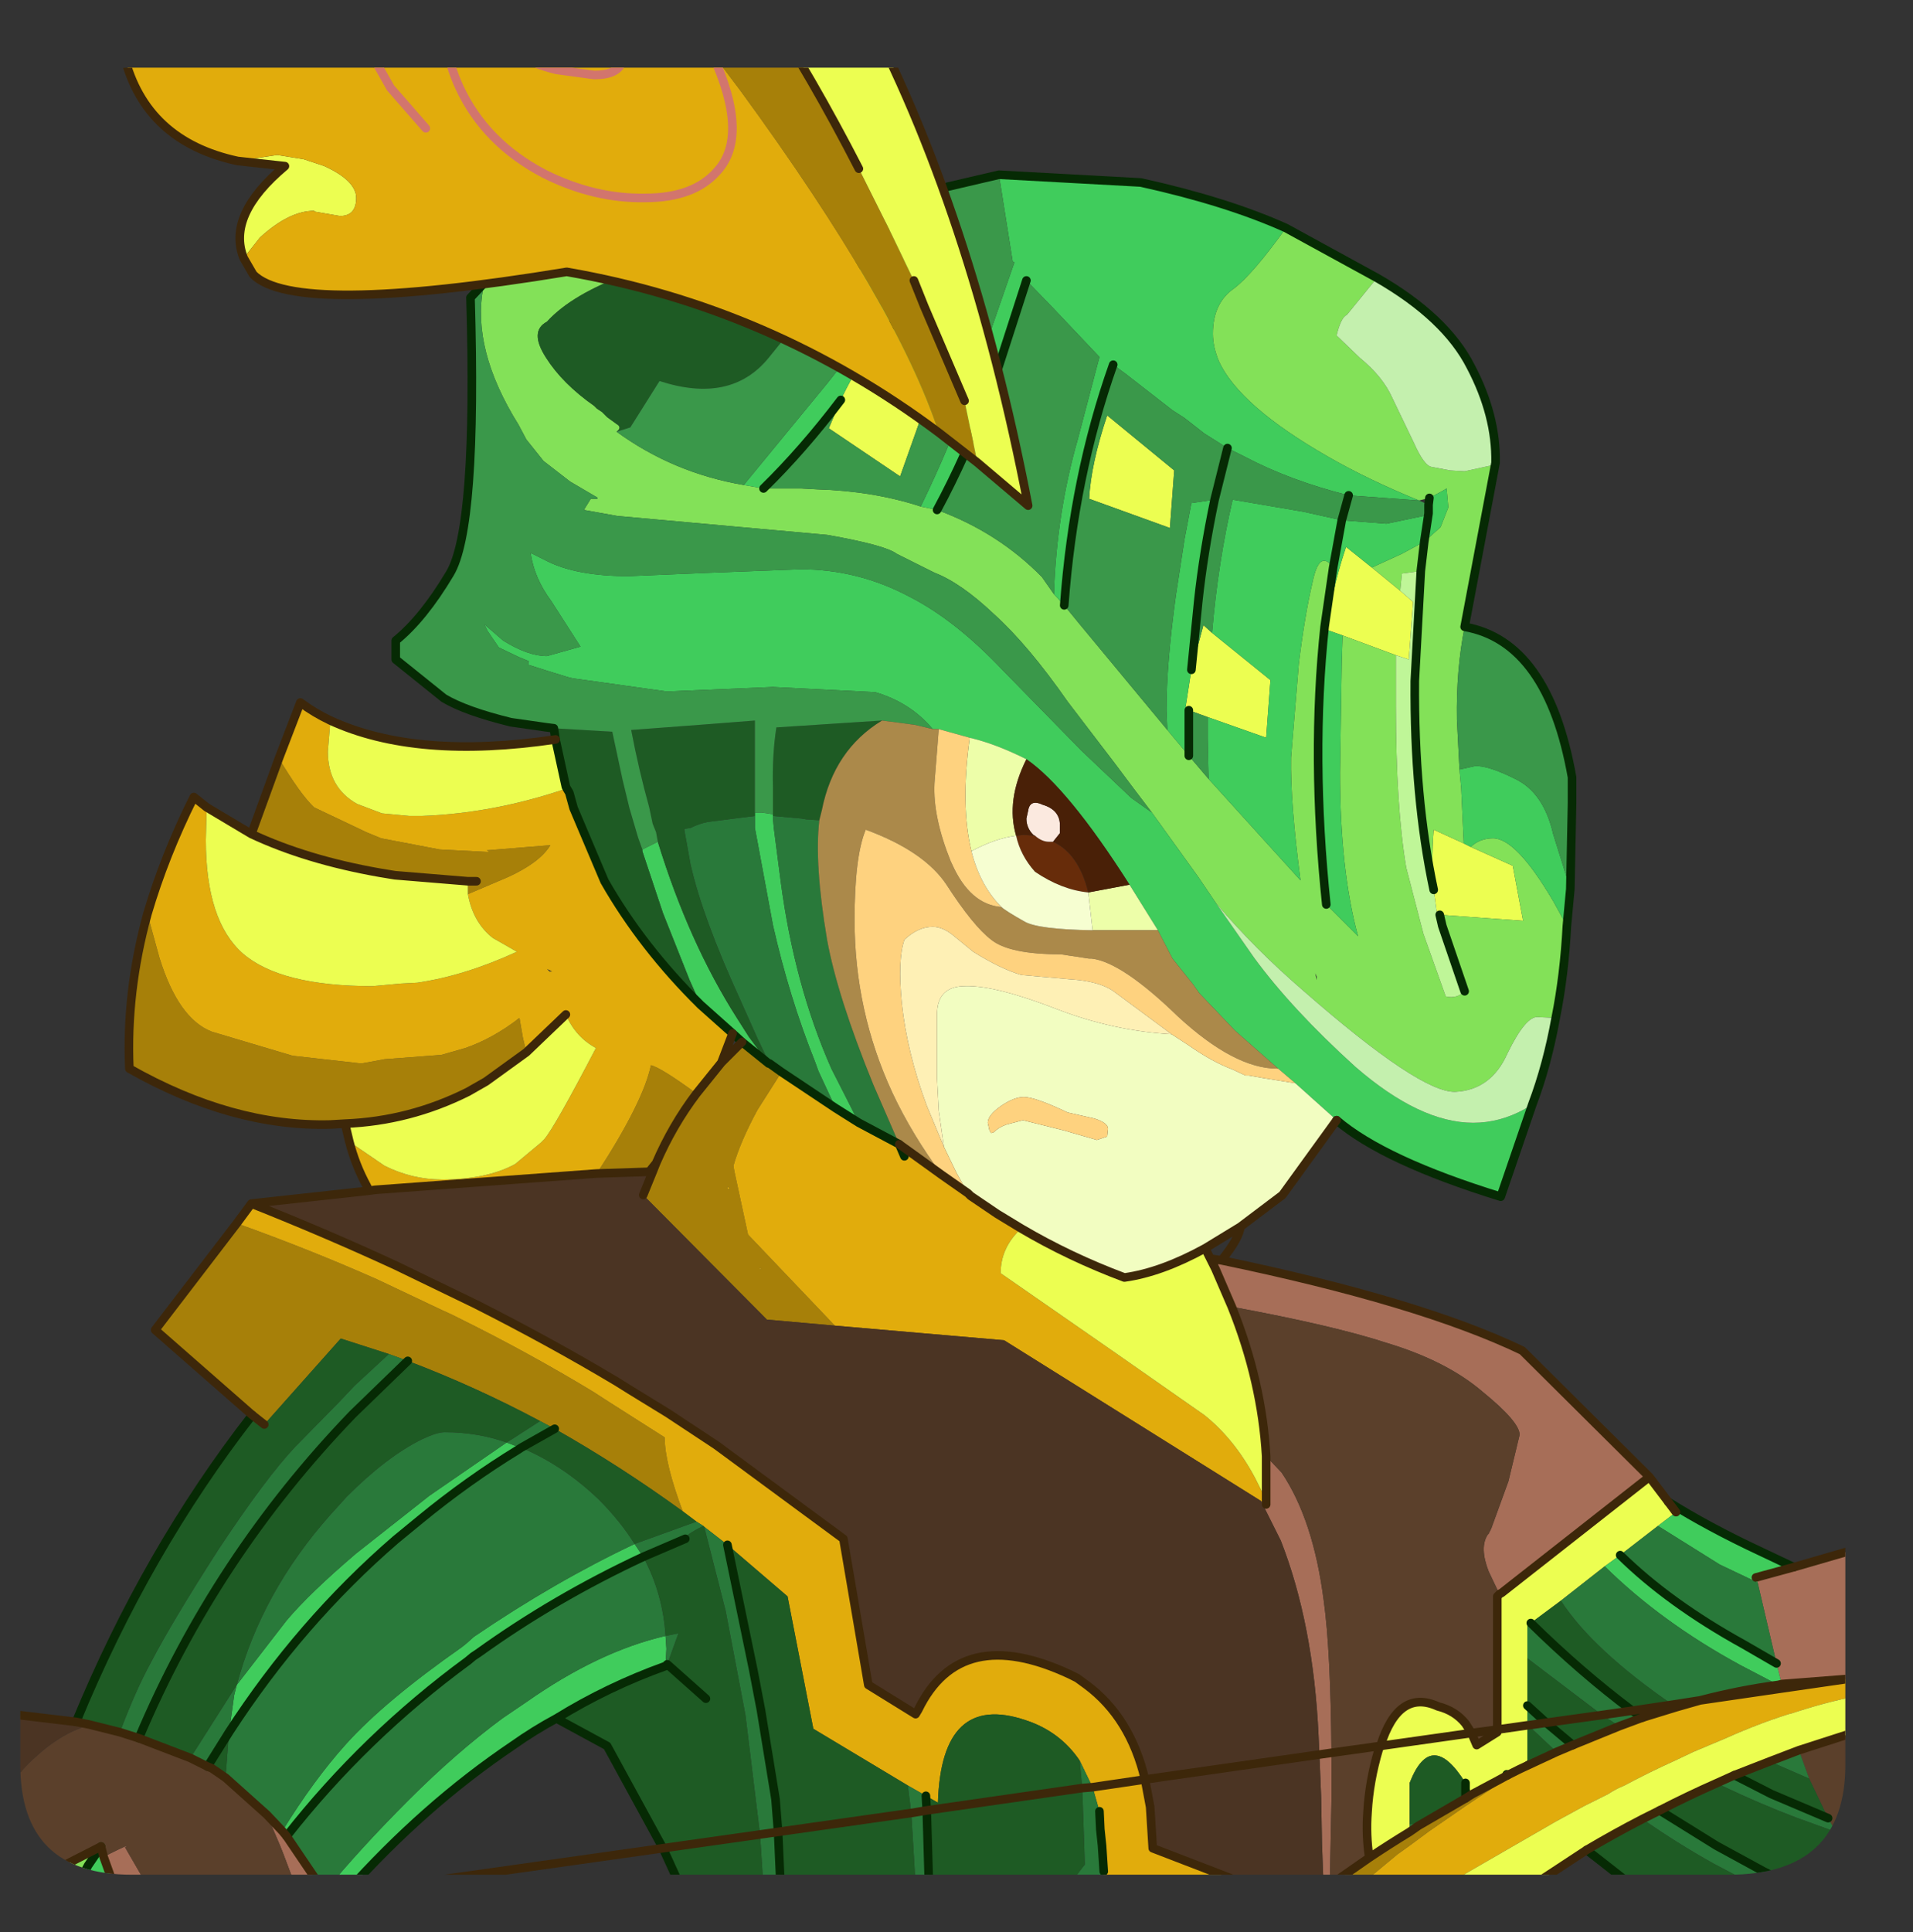 <?xml version="1.0" encoding="UTF-8" standalone="no"?>
<svg xmlns:ffdec="https://www.free-decompiler.com/flash" xmlns:xlink="http://www.w3.org/1999/xlink" ffdec:objectType="frame" height="57.1px" width="56.55px" xmlns="http://www.w3.org/2000/svg">
  <rect width="100%" height="100%" fill="#333333" stroke="none"/>
  <g transform="matrix(1.0, 0.0, 0.0, 1.0, 0.6, 2.0)">
    <clipPath id="clipPath0" transform="matrix(1.0, 0.0, 0.0, 1.0, 0.0, 0.0)">
      <path d="M50.5 0.0 Q53.95 0.0 53.95 3.3 L53.95 50.15 Q53.95 53.4 50.5 53.4 L3.3 53.4 Q0.0 53.4 0.0 50.15 L0.0 3.3 Q0.0 0.0 3.3 0.0 L50.5 0.0" fill="#000000" fill-rule="evenodd" stroke="none"/>
    </clipPath>
    <g clip-path="url(#clipPath0)">
      <use ffdec:characterId="3" height="112.4" transform="matrix(0.508, 0.0, 0.0, 0.508, -0.611, -2.018)" width="111.35" xlink:href="#sprite0"/>
    </g>
    <use ffdec:characterId="4" height="53.4" transform="matrix(1.0, 0.0, 0.0, 1.0, 0.0, 0.0)" width="53.95" xlink:href="#shape2"/>
  </g>
  <defs>
    <g id="sprite0" transform="matrix(1.0, 0.0, 0.0, 1.0, -96.6, -101.9)">
      <use ffdec:characterId="2" height="112.4" transform="matrix(1.0, 0.0, 0.0, 1.0, 96.6, 101.9)" width="111.35" xlink:href="#shape1"/>
    </g>
    <g id="shape1" transform="matrix(1.0, 0.0, 0.0, 1.0, -96.6, -101.9)">
      <path d="M172.9 214.05 L170.75 214.05 172.4 212.8 173.65 211.9 174.0 211.6 176.3 210.0 Q177.5 209.2 178.65 208.5 L179.15 208.15 181.9 206.55 182.3 206.3 183.8 205.5 184.35 205.2 185.05 204.85 184.45 205.3 181.9 207.0 179.8 208.45 178.65 209.3 177.95 209.8 173.55 213.45 172.9 214.05 M111.3 184.25 L105.65 179.3 110.4 173.1 Q114.6 174.6 118.55 176.35 L122.35 178.15 122.9 178.4 123.3 178.6 Q127.35 180.6 131.15 182.9 L132.0 183.45 135.3 185.55 Q135.3 187.05 136.35 189.85 132.7 187.2 128.9 185.05 L128.05 184.6 Q124.3 182.6 120.35 181.1 L119.25 180.7 116.45 179.8 112.0 184.8 111.3 184.25 M118.1 171.2 L117.95 170.9 118.2 171.0 118.45 171.15 118.1 171.2 M116.7 167.3 L115.85 167.35 Q110.15 167.5 104.15 164.1 103.95 159.65 105.2 155.1 L105.9 157.65 Q107.0 161.2 108.95 161.95 L113.65 163.35 117.65 163.8 119.0 163.55 122.3 163.3 123.7 162.9 Q125.3 162.35 126.85 161.15 L127.05 162.3 127.25 163.15 124.9 164.85 123.85 165.45 Q120.45 167.15 116.7 167.3 M111.25 150.45 L112.85 146.05 Q114.1 148.15 114.9 148.9 L117.95 150.35 118.8 150.7 122.2 151.35 125.1 151.5 124.95 151.4 128.65 151.1 Q128.05 152.1 126.2 152.95 L123.85 153.95 123.85 153.2 119.6 152.85 118.7 152.7 Q114.45 151.95 111.25 150.45 M124.35 153.2 L123.85 153.2 124.35 153.2 M141.4 163.8 L142.1 164.3 140.7 166.5 Q139.7 168.35 139.3 169.75 L139.35 170.05 140.15 173.75 145.2 179.05 141.25 178.7 134.05 171.45 134.6 170.1 134.8 169.6 134.4 170.1 131.35 170.2 Q134.05 166.05 134.5 163.9 135.1 164.05 137.15 165.55 L138.6 163.75 139.8 162.55 141.35 163.8 141.4 163.8 M138.95 170.95 L138.95 171.1 139.1 171.1 138.95 170.95 M137.15 165.55 Q135.75 167.4 134.8 169.6 135.75 167.4 137.15 165.55 M140.9 175.7 L140.8 175.7 140.9 175.8 140.9 175.7" fill="#a88109" fill-rule="evenodd" stroke="none"/>
      <path d="M167.7 175.25 Q179.25 177.65 185.2 180.5 L192.6 187.85 184.0 194.6 183.9 194.65 183.75 194.4 183.25 193.35 Q182.7 191.95 183.2 191.2 L183.25 191.15 183.4 190.85 184.4 188.1 185.05 185.4 Q185.05 184.65 182.9 182.9 180.8 181.1 177.3 180.05 174.25 179.05 168.3 177.95 L167.35 175.75 167.55 175.4 167.7 175.25 M201.0 193.1 L206.35 191.55 207.25 195.1 207.5 195.8 207.7 196.5 207.7 199.7 204.4 199.6 204.15 199.6 200.35 200.15 200.35 200.05 200.3 199.9 200.0 198.7 198.9 194.0 198.8 193.7 201.0 193.1 M207.7 201.8 L207.7 202.05 206.1 202.3 205.1 202.6 204.4 202.75 207.7 201.8 M115.95 212.95 L116.45 214.05 114.6 214.05 114.4 213.4 114.1 212.4 113.1 209.75 112.9 209.25 112.75 208.9 112.15 207.5 113.05 208.45 113.3 208.75 115.5 212.0 115.6 212.2 115.95 212.95 M106.6 214.05 L104.1 214.05 104.05 213.85 106.3 213.55 104.05 213.85 102.65 209.95 102.85 209.85 Q104.35 209.1 103.9 209.4 L106.3 213.55 106.6 214.05 M170.3 189.2 L170.3 186.65 171.2 187.6 Q173.05 190.35 173.65 195.05 174.05 197.9 174.1 203.9 L173.4 204.0 174.1 203.9 174.1 205.5 174.1 206.7 174.0 211.6 173.65 211.9 173.55 209.2 173.5 206.45 173.4 204.0 173.35 202.9 Q173.05 196.4 171.15 191.55 L170.0 189.25 170.3 189.45 170.3 189.2 M115.6 212.2 L114.1 212.4 115.6 212.2 M200.3 199.9 L204.15 199.6 200.3 199.9" fill="#a86e58" fill-rule="evenodd" stroke="none"/>
      <path d="M207.7 202.05 L207.7 213.75 207.45 213.75 Q205.05 211.25 203.45 208.5 L203.0 207.7 201.9 205.4 201.3 203.75 204.4 202.75 205.1 202.6 206.1 202.3 207.7 202.05 M114.6 214.05 L106.6 214.05 106.3 213.55 103.9 209.4 Q104.35 209.1 102.85 209.85 L102.65 209.95 102.5 209.35 99.85 210.7 97.5 211.95 96.85 211.8 96.85 206.55 Q97.5 205.15 98.85 204.0 99.8 203.15 100.85 202.65 L101.8 202.25 103.6 202.7 104.7 203.05 107.7 204.2 108.7 204.7 108.95 204.8 109.75 205.35 112.15 207.5 112.75 208.9 112.9 209.25 113.1 209.75 114.1 212.4 106.3 213.55 114.1 212.4 114.4 213.4 114.6 214.05 M168.3 177.95 Q174.25 179.05 177.3 180.05 180.8 181.1 182.9 182.9 185.05 184.65 185.05 185.4 L184.4 188.1 183.4 190.85 183.25 191.15 183.2 191.2 Q182.7 191.95 183.25 193.35 L183.75 194.4 183.9 194.65 183.75 194.8 183.75 202.55 182.25 202.75 183.75 202.55 183.75 202.7 182.55 203.45 182.25 202.75 181.9 202.2 Q181.3 201.45 180.3 201.2 178.0 200.15 176.95 203.5 L174.1 203.9 176.95 203.5 176.85 203.7 Q176.3 205.55 176.2 207.35 176.1 208.7 176.3 210.0 L174.0 211.6 174.1 206.7 174.1 205.5 174.1 203.9 Q174.05 197.9 173.65 195.05 173.05 190.35 171.2 187.6 L170.3 186.65 Q170.05 182.3 168.3 177.95 M167.7 175.25 L167.55 175.4 167.35 175.75 167.05 175.15 167.7 175.25" fill="#5b402b" fill-rule="evenodd" stroke="none"/>
      <path d="M207.7 199.7 L207.7 200.3 207.6 200.3 Q204.85 200.3 200.9 201.6 L200.7 201.65 Q198.95 202.2 197.05 203.05 L195.15 203.85 194.1 204.35 Q192.65 205.0 191.15 205.8 190.65 206.0 190.2 206.3 L188.8 207.0 187.15 207.9 181.95 210.9 177.2 214.05 172.9 214.05 173.55 213.45 177.95 209.8 178.65 209.3 179.8 208.45 181.9 207.0 184.45 205.3 185.05 204.85 187.2 203.85 188.15 203.45 190.85 202.35 192.2 201.85 194.15 201.25 195.55 200.85 200.35 200.15 204.15 199.6 204.4 199.6 207.7 199.7 M170.75 214.05 L165.8 214.05 160.9 211.85 160.8 211.8 160.85 210.8 160.85 209.25 160.6 207.3 160.2 205.9 159.45 204.35 Q158.3 202.65 156.3 202.0 151.4 200.35 151.2 206.8 L150.5 206.4 149.45 205.8 143.95 202.5 142.45 194.8 138.95 191.8 137.6 190.75 137.55 190.7 137.15 190.45 136.35 189.85 Q135.3 187.05 135.3 185.55 L132.0 183.45 131.15 182.9 Q127.35 180.6 123.3 178.6 L122.9 178.4 122.35 178.15 118.55 176.35 Q114.6 174.6 110.4 173.1 L111.25 171.95 Q115.65 173.7 119.65 175.55 L124.3 177.8 Q128.65 180.0 132.5 182.3 L133.3 182.8 135.5 184.15 138.3 186.0 145.7 191.45 147.15 199.95 149.9 201.65 150.05 201.4 Q152.5 196.35 158.9 199.35 L159.3 199.55 159.85 199.95 Q162.4 201.85 163.25 205.45 L160.2 205.9 163.25 205.45 163.55 207.05 163.7 209.45 172.4 212.8 170.75 214.05 M117.95 170.9 Q117.3 169.7 116.95 168.35 L119.0 169.75 Q120.6 170.55 122.35 170.55 124.95 170.55 126.6 169.65 L128.1 168.4 128.3 168.2 Q128.9 167.5 131.3 162.9 130.1 162.25 129.55 160.95 L127.25 163.15 127.05 162.3 126.85 161.15 Q125.3 162.35 123.7 162.9 L122.3 163.3 119.0 163.55 117.65 163.8 113.65 163.35 108.95 161.95 Q107.0 161.2 105.9 157.65 L105.2 155.1 Q106.2 151.7 107.9 148.3 L108.65 148.9 108.6 150.8 Q108.6 155.5 110.75 157.4 112.95 159.3 118.3 159.3 L119.95 159.15 120.9 159.1 Q123.65 158.7 126.7 157.3 L125.3 156.5 Q124.15 155.6 123.85 153.95 L126.2 152.95 Q128.05 152.1 128.65 151.1 L124.95 151.4 125.1 151.5 122.2 151.35 118.8 150.7 117.95 150.35 114.9 148.9 Q114.1 148.15 112.85 146.05 L114.1 142.8 Q114.9 143.4 115.85 143.85 L115.7 145.65 Q115.7 147.75 117.4 148.7 L118.85 149.25 120.45 149.4 121.15 149.4 Q125.35 149.25 129.6 147.8 L129.75 148.05 130.0 148.95 131.8 153.2 Q134.0 157.05 137.4 160.4 L139.25 162.05 138.6 163.75 137.15 165.55 Q135.1 164.05 134.5 163.9 134.05 166.05 131.35 170.2 L118.45 171.15 118.2 171.0 117.95 170.9 M152.95 171.35 L153.1 171.5 154.65 172.55 156.05 173.4 Q154.85 174.5 154.85 176.0 L161.55 180.65 166.7 184.25 Q168.45 185.65 169.65 187.9 L170.3 189.2 170.3 189.45 170.0 189.25 155.05 179.9 145.2 179.05 140.15 173.75 139.35 170.05 139.3 169.75 Q139.7 168.35 140.7 166.5 L142.1 164.3 145.25 166.4 146.6 167.25 148.95 168.5 151.45 170.3 152.95 171.35 M149.25 169.2 L148.95 168.5 149.25 169.2 M128.75 158.45 L128.45 158.3 128.6 158.45 128.75 158.45 M138.95 170.95 L139.1 171.1 138.95 171.1 138.95 170.95 M140.9 175.7 L140.9 175.8 140.8 175.7 140.9 175.7" fill="#e2ad0c" fill-rule="evenodd" stroke="none"/>
      <path d="M192.6 187.85 L193.7 189.3 194.15 189.9 193.1 190.7 190.9 192.4 190.0 193.05 187.45 195.05 185.7 196.35 185.5 196.5 185.5 198.4 185.5 201.15 185.5 202.25 185.5 202.3 183.75 202.55 185.5 202.3 185.5 204.35 184.3 205.15 183.8 205.5 182.3 206.3 181.9 205.65 Q179.9 202.45 178.65 205.65 L178.65 208.05 178.65 208.5 Q177.5 209.2 176.3 210.0 176.1 208.7 176.2 207.35 176.3 205.55 176.85 203.7 L176.95 203.5 Q178.0 200.15 180.3 201.2 181.3 201.45 181.9 202.2 L182.25 202.75 182.55 203.45 183.75 202.7 183.75 202.55 183.75 194.8 183.9 194.65 184.0 194.6 192.6 187.85 M207.7 200.3 L207.7 201.8 204.4 202.75 201.3 203.75 199.6 204.4 197.55 205.2 196.55 205.65 Q194.85 206.4 193.2 207.25 L192.2 207.75 Q190.55 208.6 188.95 209.55 L182.25 213.95 182.05 214.05 177.2 214.05 181.95 210.9 187.15 207.9 188.8 207.0 190.2 206.3 Q190.65 206.0 191.15 205.8 192.65 205.0 194.1 204.35 L195.15 203.85 197.05 203.05 Q198.95 202.2 200.7 201.65 L200.9 201.6 Q204.85 200.3 207.6 200.3 L207.7 200.3 M116.95 168.35 L116.7 167.3 Q120.45 167.15 123.85 165.45 L124.9 164.85 127.25 163.15 129.55 160.95 Q130.1 162.25 131.3 162.9 128.9 167.5 128.3 168.2 L128.1 168.4 126.6 169.65 Q124.95 170.55 122.35 170.55 120.6 170.55 119.0 169.75 L116.95 168.35 M108.65 148.9 L111.25 150.45 Q114.45 151.95 118.7 152.7 L119.6 152.85 123.85 153.2 123.85 153.95 Q124.15 155.6 125.3 156.5 L126.7 157.3 Q123.65 158.7 120.9 159.1 L119.95 159.15 118.3 159.3 Q112.95 159.3 110.75 157.4 108.6 155.5 108.6 150.8 L108.65 148.9 M115.85 143.85 Q120.85 146.15 128.95 144.95 L129.55 147.7 129.6 147.8 Q125.35 149.25 121.15 149.4 L120.45 149.4 118.85 149.25 117.4 148.7 Q115.7 147.75 115.7 145.65 L115.85 143.85 M174.75 138.9 L173.9 138.6 Q174.0 136.6 174.95 133.75 L176.45 134.95 178.1 136.3 178.85 136.95 178.6 140.3 177.85 140.05 174.75 138.9 M180.05 153.7 Q179.9 152.15 180.05 150.2 L181.8 151.0 182.2 151.2 184.65 152.3 185.25 155.5 180.4 155.15 180.25 155.15 180.05 153.7 M165.95 140.9 L166.65 138.3 167.15 138.75 170.55 141.5 170.3 144.85 166.9 143.65 165.8 143.25 165.6 143.15 165.95 140.9 M164.7 132.65 L160.0 130.95 Q160.1 128.95 161.05 126.1 L164.95 129.3 164.7 132.65 M156.05 173.4 Q158.85 175.05 162.05 176.25 164.2 175.95 166.75 174.55 L167.05 175.15 167.35 175.75 168.3 177.95 Q170.05 182.3 170.3 186.65 L170.3 189.2 169.65 187.9 Q168.45 185.65 166.7 184.25 L161.55 180.65 154.85 176.0 Q154.85 174.5 156.05 173.4 M145.55 125.2 Q146.15 123.9 147.1 122.45 L147.3 122.75 150.1 126.55 149.0 129.65 144.85 126.85 145.55 125.2 M182.25 202.75 L176.95 203.5 182.25 202.75" fill="#edff51" fill-rule="evenodd" stroke="none"/>
      <path d="M207.7 213.75 L207.7 214.05 207.55 213.9 207.45 213.75 207.7 213.75 M96.85 206.55 L96.85 201.6 101.05 202.1 101.8 202.25 100.85 202.65 Q99.8 203.15 98.85 204.0 97.5 205.15 96.85 206.55 M111.25 171.95 L118.1 171.2 118.45 171.15 131.35 170.2 134.4 170.1 134.6 170.1 134.05 171.45 141.25 178.7 145.2 179.05 155.05 179.9 170.0 189.25 171.15 191.55 Q173.05 196.4 173.35 202.9 L173.4 204.0 163.25 205.45 173.4 204.0 173.5 206.45 173.55 209.2 173.65 211.9 172.4 212.8 163.7 209.45 163.55 207.05 163.25 205.45 Q162.4 201.85 159.85 199.95 L159.3 199.55 158.9 199.35 Q152.5 196.35 150.05 201.4 L149.9 201.65 147.15 199.95 145.7 191.45 138.3 186.0 135.5 184.15 133.3 182.8 132.5 182.3 Q128.65 180.0 124.3 177.8 L119.65 175.55 Q115.65 173.7 111.25 171.95" fill="#4b3423" fill-rule="evenodd" stroke="none"/>
      <path d="M150.2 131.4 L151.15 131.6 Q154.7 132.9 157.25 135.5 L157.95 136.5 158.55 137.15 159.45 138.25 164.55 144.4 165.8 145.9 166.95 147.25 172.3 153.15 Q171.7 148.6 171.75 146.0 L172.2 140.55 Q172.55 137.7 173.0 135.8 173.4 133.85 174.2 134.95 L173.7 138.4 Q172.9 145.95 173.8 154.55 L175.25 156.0 175.65 156.4 Q174.6 152.55 174.6 146.9 L174.7 140.4 174.75 138.9 177.85 140.05 177.85 140.65 177.85 143.0 Q177.85 148.85 178.45 152.4 L179.45 156.25 180.75 159.9 Q181.4 160.05 181.85 159.6 L180.55 155.8 180.4 155.15 185.25 155.5 184.65 152.3 182.2 151.2 Q182.75 150.7 183.5 150.7 184.85 150.7 187.0 154.35 L187.8 155.8 Q187.65 158.65 187.15 161.15 L186.1 161.1 Q185.4 161.05 184.35 163.2 183.4 165.35 181.3 165.45 179.25 165.5 172.5 159.6 169.65 157.15 167.4 154.5 L166.35 152.95 163.65 149.2 162.7 147.95 161.5 146.35 158.75 142.75 Q156.45 139.45 154.45 137.65 152.55 135.85 151.0 135.25 L148.8 134.15 Q148.15 133.65 144.75 133.05 L132.55 131.95 130.6 131.6 131.0 130.95 Q131.65 131.0 131.25 130.8 L129.8 129.95 128.25 128.75 127.25 127.5 126.8 126.65 Q124.05 122.25 124.75 118.65 L124.75 118.45 Q126.45 117.05 130.35 116.55 L131.0 116.55 133.35 116.1 Q137.8 115.45 141.1 116.2 136.5 116.6 133.2 117.85 129.9 119.05 128.45 120.65 127.4 121.2 128.4 122.75 129.35 124.25 131.2 125.55 L131.35 125.7 131.65 125.9 131.95 126.2 132.5 126.6 Q132.85 126.8 132.5 127.05 135.8 129.45 139.9 130.15 L141.05 130.35 143.25 130.35 144.15 130.4 Q147.45 130.5 150.2 131.4 M179.2 131.05 Q176.25 129.85 173.9 128.5 168.75 125.55 167.55 122.95 167.2 122.1 167.2 121.35 167.2 119.55 168.45 118.7 169.55 117.85 171.45 115.2 L176.75 118.1 175.0 120.25 Q174.65 120.4 174.4 121.45 L175.75 122.75 Q177.1 123.85 177.65 125.1 L178.9 127.7 Q179.5 129.05 179.95 129.1 L181.0 129.3 181.85 129.35 183.45 129.0 183.65 128.85 181.85 138.4 Q181.35 140.9 181.4 143.8 L181.55 146.7 181.65 147.8 181.8 151.0 180.05 150.2 Q179.9 152.15 180.05 153.7 178.9 148.3 178.95 141.55 L179.3 135.15 178.2 135.3 178.1 136.3 176.45 134.95 178.2 134.15 179.5 133.45 180.45 132.6 180.9 131.45 180.8 130.35 180.55 130.5 179.8 130.9 179.2 131.05 M206.35 191.55 L207.7 190.1 207.7 194.9 207.25 195.1 206.35 191.55 M99.8 214.05 L98.2 214.05 98.4 213.6 99.85 210.7 102.5 209.35 101.75 210.45 99.8 214.05 M179.3 135.15 L179.5 133.45 179.3 135.15 M173.15 158.55 L173.25 158.95 173.25 158.75 173.15 158.55" fill="#84e258" fill-rule="evenodd" stroke="none"/>
      <path d="M154.75 112.1 L163.0 112.55 Q168.0 113.65 171.45 115.2 169.55 117.85 168.45 118.7 167.2 119.55 167.2 121.35 167.2 122.1 167.55 122.95 168.75 125.55 173.9 128.5 176.25 129.85 179.2 131.05 L175.1 130.75 Q171.7 129.9 169.05 128.5 L168.05 128.0 166.7 127.15 165.55 126.25 164.85 125.8 162.15 123.7 161.4 123.15 Q159.1 129.65 158.55 137.15 L157.95 136.5 Q158.1 131.8 159.35 127.45 L160.6 122.7 157.9 119.85 156.35 118.25 154.3 124.6 Q152.8 128.55 151.15 131.6 L150.2 131.4 Q151.95 127.8 153.15 124.4 L153.4 123.7 155.65 117.2 155.55 117.15 154.75 112.1 M188.0 153.65 L187.8 155.8 187.0 154.35 Q184.85 150.7 183.5 150.7 182.75 150.7 182.2 151.2 L181.8 151.0 181.65 147.8 181.55 146.7 182.45 146.5 Q183.2 146.45 184.8 147.25 186.45 148.05 187.0 150.45 L188.0 153.65 M185.8 166.15 L183.95 171.55 Q177.15 169.45 174.4 167.1 L172.0 164.95 171.0 164.1 168.5 161.9 166.4 159.7 166.05 159.2 164.85 157.7 164.0 156.05 162.35 153.4 Q158.75 147.75 156.35 146.1 154.55 145.2 153.05 144.85 L151.25 144.35 150.9 144.35 Q149.6 142.8 147.55 142.2 L141.6 141.9 135.65 142.15 135.35 142.15 130.0 141.4 129.75 141.35 128.45 140.95 127.35 140.6 127.4 140.4 126.8 140.15 125.65 139.6 125.0 138.65 124.8 138.25 125.9 139.2 Q127.35 140.1 128.45 140.1 L130.4 139.55 128.7 136.9 Q127.7 135.55 127.5 134.1 L128.4 134.55 Q130.15 135.45 133.2 135.45 L138.0 135.25 143.2 135.05 Q146.55 135.05 149.55 136.65 152.2 138.0 154.95 140.9 L159.55 145.6 162.45 148.35 163.65 149.2 166.35 152.95 167.4 154.5 169.6 157.65 Q171.8 160.65 175.5 164.0 179.25 167.25 182.35 167.25 183.9 167.25 185.35 166.45 L185.8 166.15 M193.7 189.3 Q196.0 190.75 199.1 192.2 L201.0 193.1 198.8 193.7 198.9 194.0 198.7 193.9 196.7 192.95 193.1 190.7 194.15 189.9 193.7 189.3 M116.75 212.05 L115.95 212.95 115.6 212.2 116.75 212.05 115.6 212.2 115.5 212.0 Q117.6 209.45 120.4 206.65 123.15 203.9 125.85 201.9 L127.25 200.95 Q131.45 198.0 135.35 197.1 L135.4 197.85 135.35 198.85 Q132.0 200.05 129.0 201.9 127.7 202.6 126.5 203.45 121.3 206.95 116.75 212.05 M104.1 214.05 L102.6 214.05 99.8 214.05 101.75 210.45 102.5 209.35 102.65 209.95 104.05 213.85 104.1 214.05 M98.2 214.05 L96.85 214.05 96.85 211.8 97.5 211.95 99.85 210.7 98.4 213.6 98.2 214.05 M174.2 134.95 Q173.4 133.85 173.0 135.8 172.55 137.7 172.2 140.55 L171.75 146.0 Q171.7 148.6 172.3 153.15 L166.95 147.25 166.9 144.9 166.9 143.65 170.3 144.85 170.55 141.5 167.15 138.75 Q167.5 134.65 168.35 131.0 L172.45 131.7 174.7 132.2 177.3 132.4 179.45 131.95 179.75 131.8 179.5 133.45 179.75 131.8 179.75 131.3 179.8 130.9 180.55 130.5 180.8 130.35 180.9 131.45 180.45 132.6 179.5 133.45 178.2 134.15 176.45 134.95 174.95 133.75 Q174.0 136.6 173.9 138.6 L174.75 138.9 174.7 140.4 174.6 146.9 Q174.6 152.55 175.65 156.4 L175.25 156.0 173.8 154.55 Q172.9 145.95 173.7 138.4 L174.2 134.95 174.7 132.2 174.2 134.95 M165.8 145.9 L164.55 144.4 164.5 143.25 Q164.5 140.55 165.05 136.55 L165.55 133.3 165.95 131.2 167.3 131.0 Q166.65 134.1 166.35 136.9 L165.95 140.9 165.6 143.15 165.8 143.25 165.8 145.9 M190.0 193.05 L190.9 192.4 Q193.75 195.2 198.1 197.6 L200.0 198.7 200.3 199.9 200.35 200.05 200.1 199.95 197.9 198.8 Q193.3 196.3 190.0 193.05 M139.9 130.15 L144.75 124.25 Q147.35 121.0 147.8 119.95 L149.15 117.15 151.75 112.8 151.55 113.4 150.4 117.15 148.8 120.35 147.3 122.75 147.1 122.45 Q146.15 123.9 145.55 125.2 143.35 128.1 141.05 130.35 L139.9 130.15 M134.0 151.35 L134.9 150.9 Q136.7 156.75 139.5 161.15 L140.2 162.25 141.35 163.8 139.8 162.55 139.25 162.05 137.4 160.4 136.75 158.95 135.2 155.05 134.0 151.45 134.0 151.35 M140.55 149.2 L140.95 149.2 141.6 149.3 141.6 149.4 141.6 149.55 141.65 150.1 142.05 153.2 Q142.85 159.25 145.0 164.1 L146.6 167.25 145.25 166.4 144.25 164.25 144.05 163.7 Q142.55 159.95 141.6 155.75 L140.7 150.9 140.55 150.1 140.55 149.4 140.55 149.2 M126.95 186.15 L126.8 186.25 Q123.85 188.05 121.05 190.35 L119.65 191.5 Q114.1 196.3 109.95 202.7 L110.25 200.55 110.4 199.95 113.3 196.2 Q114.65 194.6 117.35 192.3 L121.6 188.95 126.1 185.85 126.9 186.15 126.95 186.15 M113.05 208.45 Q114.9 205.45 116.75 203.4 119.0 200.9 123.5 197.75 L123.75 197.55 124.2 197.15 Q128.9 193.95 133.55 191.75 L134.05 192.5 Q128.9 194.9 124.45 198.1 L124.15 198.3 123.85 198.55 Q117.85 202.95 113.3 208.75 L113.05 208.45 M102.6 214.05 L104.05 213.85 102.6 214.05 M200.1 199.95 L200.3 199.9 200.1 199.95" fill="#40cd5c" fill-rule="evenodd" stroke="none"/>
      <path d="M207.4 214.05 L204.55 214.05 Q201.5 213.0 198.35 211.4 L196.35 210.35 Q194.2 209.15 192.2 207.75 L193.2 207.25 196.5 209.3 199.25 210.8 Q203.45 212.9 207.4 214.05 M182.25 213.95 L182.25 214.05 182.05 214.05 182.25 213.95 M165.8 214.05 L161.0 214.05 157.65 214.05 158.0 213.2 Q158.7 211.7 159.75 210.4 L159.6 205.95 159.45 204.35 160.2 205.9 159.6 205.95 160.2 205.9 160.6 207.3 160.65 208.35 160.75 209.3 160.85 209.25 160.85 210.8 160.8 211.8 160.9 211.85 165.8 214.05 M150.75 214.05 L150.05 214.05 149.65 207.4 149.45 205.8 150.5 206.4 150.55 207.25 149.65 207.4 150.55 207.25 150.75 214.05 M142.15 214.05 L141.2 214.05 140.85 208.65 140.0 201.7 138.85 195.65 137.6 190.75 138.95 191.8 140.45 199.05 140.9 201.4 141.75 206.6 141.9 208.5 140.85 208.65 141.9 208.5 142.15 214.05 M185.5 198.4 L185.5 196.5 185.7 196.35 Q188.6 199.2 191.6 201.45 L189.85 201.7 191.6 201.45 192.2 201.85 190.85 202.35 189.85 201.7 185.5 198.4 M187.45 195.05 L190.0 193.05 Q193.3 196.3 197.9 198.8 L200.1 199.95 200.35 200.05 200.35 200.15 195.55 200.85 193.95 201.1 195.55 200.85 194.15 201.25 193.95 201.1 Q189.3 197.9 187.45 195.05 M190.9 192.4 L193.1 190.7 196.7 192.95 198.7 193.9 198.9 194.0 200.0 198.7 198.1 197.6 Q193.75 195.2 190.9 192.4 M120.35 181.1 L117.15 184.2 Q109.15 192.5 104.7 203.05 L103.6 202.7 Q104.5 200.3 105.4 198.65 106.65 196.25 109.35 192.05 112.1 187.9 113.8 186.1 L116.4 183.45 117.25 182.55 119.25 180.7 120.35 181.1 M107.7 204.2 L110.4 199.95 Q111.85 194.55 115.85 190.05 L116.8 189.0 Q119.15 186.65 121.2 185.65 122.05 185.25 122.5 185.25 124.4 185.25 126.1 185.85 L126.5 185.6 128.05 184.6 128.9 185.05 126.95 186.15 Q129.35 187.15 131.45 189.15 132.7 190.4 133.55 191.75 128.9 193.95 124.2 197.15 L123.75 197.55 123.5 197.75 Q119.0 200.9 116.75 203.4 114.9 205.45 113.05 208.45 L112.15 207.5 109.75 205.35 109.75 205.3 109.95 202.7 Q114.1 196.3 119.65 191.5 L121.05 190.35 Q123.85 188.05 126.8 186.25 L126.95 186.15 126.9 186.15 126.1 185.85 121.6 188.95 117.35 192.3 Q114.65 194.6 113.3 196.2 L110.4 199.95 110.25 200.55 109.95 202.7 108.7 204.7 107.7 204.2 M137.15 190.45 L137.55 190.7 Q136.45 191.25 136.5 191.45 L134.05 192.5 Q135.2 194.65 135.35 197.1 L136.1 196.95 135.45 198.75 135.35 198.85 135.4 197.85 135.35 197.1 Q131.45 198.0 127.25 200.95 L125.85 201.9 Q123.15 203.9 120.4 206.65 117.6 209.45 115.5 212.0 L113.3 208.75 Q117.85 202.95 123.85 198.55 L124.15 198.3 124.45 198.1 Q128.9 194.9 134.05 192.5 L133.55 191.75 137.15 190.45 M185.5 202.25 L185.5 201.15 186.6 202.15 188.15 203.45 187.2 203.85 185.55 202.3 186.6 202.15 185.55 202.3 185.5 202.25 M144.3 149.65 Q144.0 152.15 144.75 156.6 145.35 159.9 147.45 165.05 L148.95 168.5 146.6 167.25 145.0 164.1 Q142.85 159.25 142.05 153.2 L141.65 150.1 141.6 149.55 141.6 149.4 143.25 149.55 143.55 149.6 144.3 149.65 M145.25 166.4 L142.1 164.3 141.4 163.8 140.8 162.55 140.75 162.45 139.7 160.1 Q137.5 155.3 136.8 152.2 L136.45 150.25 136.45 150.15 136.8 150.1 Q137.3 149.85 137.8 149.75 L140.55 149.4 140.55 150.1 140.7 150.9 141.6 155.75 Q142.55 159.95 144.05 163.7 L144.25 164.25 145.25 166.4 M160.9 211.85 L161.0 214.05 160.9 211.85 M160.75 209.3 L160.85 210.8 160.75 209.3 M203.0 207.7 L203.45 208.5 201.1 207.65 Q199.0 206.85 196.9 205.85 L196.55 205.65 197.55 205.2 199.7 206.3 203.0 207.7 M200.1 199.95 Q197.85 200.25 195.55 200.85 197.85 200.25 200.1 199.95 M199.6 204.4 L201.3 203.75 201.9 205.4 199.6 204.4 M179.15 208.15 L178.65 208.5 178.65 208.05 178.85 208.05 179.15 208.15" fill="#29793a" fill-rule="evenodd" stroke="none"/>
      <path d="M207.7 214.05 L207.4 214.05 Q203.45 212.9 199.25 210.8 L196.5 209.3 193.2 207.25 Q194.85 206.4 196.55 205.65 L196.9 205.85 Q199.0 206.85 201.1 207.65 L203.45 208.5 Q205.05 211.25 207.45 213.75 L207.55 213.9 207.7 214.05 M204.55 214.05 L194.7 214.05 188.95 209.55 Q190.55 208.6 192.2 207.75 194.2 209.15 196.35 210.35 L198.35 211.4 Q201.5 213.0 204.55 214.05 M157.65 214.05 L150.75 214.05 150.55 207.25 150.5 206.4 151.2 206.8 Q151.4 200.35 156.3 202.0 158.3 202.65 159.45 204.35 L159.6 205.95 150.55 207.25 159.6 205.95 159.75 210.4 Q158.7 211.7 158.0 213.2 L157.65 214.05 M150.05 214.05 L142.15 214.05 141.9 208.5 141.75 206.6 140.9 201.4 140.45 199.05 138.95 191.8 142.45 194.8 143.95 202.5 149.45 205.8 149.65 207.4 141.9 208.5 149.65 207.4 150.05 214.05 M141.2 214.05 L137.3 214.05 135.2 209.45 140.85 208.65 135.2 209.45 131.95 203.5 129.0 201.9 Q132.0 200.05 135.35 198.85 L135.45 198.75 136.1 196.95 135.35 197.1 Q135.2 194.65 134.05 192.5 L136.5 191.45 Q136.45 191.25 137.55 190.7 L137.6 190.75 138.85 195.65 140.0 201.7 140.85 208.65 141.2 214.05 M101.05 202.1 Q105.15 192.15 111.3 184.25 L112.0 184.8 116.45 179.8 119.25 180.7 117.25 182.55 116.4 183.45 113.8 186.1 Q112.1 187.9 109.35 192.05 106.65 196.25 105.4 198.65 104.5 200.3 103.6 202.7 L101.8 202.25 101.05 202.1 M128.95 144.95 L128.85 144.3 132.25 144.5 132.85 147.3 133.25 148.95 133.75 150.65 134.0 151.35 134.0 151.45 135.2 155.05 136.75 158.95 137.4 160.4 Q134.0 157.05 131.8 153.2 L130.0 148.95 129.75 148.05 129.6 147.8 129.55 147.7 128.95 144.95 M141.1 116.2 Q143.35 116.6 145.6 117.9 L145.6 117.95 145.5 117.95 144.85 118.45 145.6 117.95 Q143.55 120.0 141.35 122.75 139.15 125.45 135.0 124.1 L133.3 126.8 132.5 127.05 Q132.85 126.8 132.5 126.6 L131.95 126.2 131.65 125.9 131.35 125.7 131.2 125.55 Q129.35 124.25 128.4 122.75 127.4 121.2 128.45 120.65 129.9 119.05 133.2 117.85 136.5 116.6 141.1 116.2 M185.7 196.35 L187.45 195.05 Q189.3 197.9 193.95 201.1 L194.15 201.25 192.2 201.85 191.6 201.45 Q188.6 199.2 185.7 196.35 M145.6 117.9 L145.5 117.95 145.6 117.9 M143.75 118.95 L144.25 118.9 144.25 118.8 Q144.5 118.45 143.75 118.95 M134.9 150.9 L134.8 150.35 134.6 149.85 134.4 148.9 Q133.8 146.75 133.35 144.4 L138.0 144.05 140.55 143.85 140.55 146.45 140.55 148.1 140.55 149.2 140.55 149.4 137.8 149.75 Q137.3 149.85 136.8 150.1 L136.45 150.15 136.45 150.25 136.8 152.2 Q137.5 155.3 139.7 160.1 L140.75 162.45 140.8 162.55 141.4 163.8 141.35 163.8 140.2 162.25 139.5 161.15 Q136.7 156.75 134.9 150.9 M141.6 149.3 L141.6 147.75 Q141.55 145.85 141.8 144.25 L147.95 143.85 Q145.15 145.55 144.45 149.05 L144.3 149.65 143.55 149.6 143.25 149.55 141.6 149.4 141.6 149.3 M104.7 203.05 Q109.15 192.5 117.15 184.2 L120.35 181.1 Q124.3 182.6 128.05 184.6 L126.5 185.6 126.1 185.85 Q124.4 185.25 122.5 185.25 122.05 185.25 121.2 185.65 119.15 186.65 116.8 189.0 L115.85 190.05 Q111.85 194.55 110.4 199.95 L107.7 204.2 104.7 203.05 M109.95 202.7 L109.75 205.3 109.75 205.35 108.95 204.8 108.7 204.7 109.95 202.7 M133.55 191.75 Q132.7 190.4 131.45 189.15 129.35 187.15 126.95 186.15 L128.9 185.05 Q132.7 187.2 136.35 189.85 L137.15 190.45 133.55 191.75 M185.5 202.3 L185.5 202.25 185.55 202.3 187.2 203.85 185.05 204.85 184.35 205.2 184.3 205.15 185.5 204.35 185.5 202.3 185.55 202.3 185.5 202.3 M185.5 201.15 L185.5 198.4 189.85 201.7 190.85 202.35 188.15 203.45 186.6 202.15 185.5 201.15 M160.6 207.3 L160.85 209.25 160.75 209.3 160.65 208.35 160.6 207.3 M137.7 200.75 L135.45 198.75 137.7 200.75 M203.0 207.7 L199.7 206.3 197.55 205.2 199.6 204.4 201.9 205.4 203.0 207.7 M193.95 201.1 L191.6 201.45 193.95 201.1 M189.85 201.7 L186.6 202.15 189.85 201.7 M181.9 206.55 L179.15 208.15 178.85 208.05 178.65 208.05 178.65 205.65 Q179.9 202.45 181.9 205.65 L181.9 206.55" fill="#1e5b24" fill-rule="evenodd" stroke="none"/>
      <path d="M154.75 112.1 L155.55 117.15 155.65 117.2 153.4 123.7 153.15 124.4 Q151.95 127.8 150.2 131.4 147.45 130.5 144.15 130.4 L143.25 130.35 141.05 130.35 Q143.35 128.1 145.55 125.2 L144.85 126.85 149.0 129.65 150.1 126.55 147.3 122.75 148.8 120.35 150.4 117.15 151.55 113.4 151.75 112.8 149.15 117.15 147.8 119.95 Q147.35 121.0 144.75 124.25 L139.9 130.15 Q135.8 129.45 132.5 127.05 L133.3 126.8 135.0 124.1 Q139.15 125.45 141.35 122.75 143.55 120.0 145.6 117.95 L144.85 118.45 145.5 117.95 145.6 117.95 Q145.85 118.45 148.05 115.4 L148.95 113.95 151.75 112.8 154.75 112.1 M151.15 131.6 Q152.8 128.55 154.3 124.6 L156.35 118.25 157.9 119.85 160.6 122.7 159.35 127.45 Q158.1 131.8 157.95 136.5 L157.25 135.5 Q154.7 132.9 151.15 131.6 M158.55 137.15 Q159.1 129.65 161.4 123.15 L162.15 123.7 164.85 125.8 165.55 126.25 166.7 127.15 168.05 128.0 169.05 128.5 Q171.7 129.9 175.1 130.75 L179.2 131.05 179.75 131.3 179.75 131.8 179.45 131.95 177.3 132.4 174.7 132.2 172.45 131.7 168.35 131.0 Q167.5 134.65 167.15 138.75 L166.65 138.3 165.95 140.9 166.35 136.9 Q166.65 134.1 167.3 131.0 L165.95 131.2 165.55 133.3 165.05 136.55 Q164.5 140.55 164.5 143.25 L164.55 144.4 159.45 138.25 158.55 137.15 M181.85 138.4 Q186.7 139.25 188.1 147.15 L188.1 148.65 188.0 153.65 187.0 150.45 Q186.45 148.05 184.8 147.25 183.2 146.45 182.45 146.5 L181.55 146.7 181.4 143.8 Q181.35 140.9 181.85 138.4 M128.85 144.3 L128.45 144.25 126.35 143.95 Q123.7 143.3 122.45 142.55 L119.65 140.3 119.65 139.2 Q121.25 137.9 122.8 135.3 124.4 132.65 124.0 119.25 L124.75 118.45 124.75 118.65 Q124.05 122.25 126.8 126.65 L127.25 127.5 128.25 128.75 129.8 129.95 131.25 130.8 Q131.65 131.0 131.0 130.95 L130.6 131.6 132.55 131.95 144.75 133.05 Q148.15 133.65 148.8 134.15 L151.0 135.25 Q152.55 135.85 154.45 137.65 156.45 139.45 158.75 142.75 L161.5 146.35 162.7 147.95 163.65 149.2 162.45 148.35 159.55 145.6 154.95 140.9 Q152.2 138.0 149.55 136.65 146.55 135.05 143.2 135.05 L138.0 135.25 133.2 135.45 Q130.15 135.45 128.4 134.55 L127.5 134.1 Q127.7 135.55 128.7 136.9 L130.4 139.55 128.45 140.1 Q127.35 140.1 125.9 139.2 L124.8 138.25 125.0 138.65 125.65 139.6 126.8 140.15 127.4 140.4 127.35 140.6 128.45 140.95 129.75 141.35 130.0 141.4 135.35 142.15 135.65 142.15 141.6 141.9 147.55 142.2 Q149.6 142.8 150.9 144.35 L149.85 144.1 147.95 143.85 141.8 144.25 Q141.55 145.85 141.6 147.75 L141.6 149.3 140.95 149.2 140.55 149.2 140.55 148.1 140.55 146.45 140.55 143.85 138.0 144.05 133.35 144.4 Q133.8 146.75 134.4 148.9 L134.6 149.85 134.8 150.35 134.9 150.9 134.0 151.35 133.75 150.65 133.25 148.95 132.85 147.3 132.25 144.5 128.85 144.3 M175.1 130.75 L174.7 132.2 175.1 130.75 M166.95 147.25 L165.8 145.9 165.8 143.25 166.9 143.65 166.9 144.9 166.95 147.25 M167.3 131.0 L168.05 128.0 167.3 131.0 M164.7 132.65 L164.95 129.3 161.05 126.1 Q160.1 128.95 160.0 130.95 L164.7 132.65" fill="#3a994a" fill-rule="evenodd" stroke="none"/>
      <path d="M176.75 118.1 Q180.75 120.4 182.2 123.25 183.7 126.1 183.65 128.85 L183.45 129.0 181.85 129.35 181.0 129.3 179.95 129.1 Q179.5 129.05 178.9 127.7 L177.65 125.1 Q177.1 123.85 175.75 122.75 L174.4 121.45 Q174.65 120.4 175.0 120.25 L176.75 118.1 M187.15 161.15 Q186.65 163.9 185.8 166.15 L185.35 166.45 Q183.9 167.25 182.35 167.25 179.25 167.25 175.5 164.0 171.8 160.65 169.6 157.65 L167.4 154.5 Q169.65 157.15 172.5 159.6 179.25 165.5 181.3 165.45 183.4 165.35 184.35 163.2 185.4 161.05 186.1 161.1 L187.15 161.15 M207.7 194.9 L207.7 196.5 207.5 195.8 207.25 195.1 207.7 194.9" fill="#c5f1af" fill-rule="evenodd" stroke="none"/>
      <path d="M177.85 140.05 L178.6 140.3 178.85 136.95 178.1 136.3 178.2 135.3 179.3 135.15 178.95 141.55 Q178.9 148.3 180.05 153.7 L180.25 155.15 180.4 155.15 180.55 155.8 181.85 159.6 Q181.4 160.05 180.75 159.9 L179.45 156.25 178.45 152.4 Q177.85 148.85 177.85 143.0 L177.85 140.65 177.85 140.05" fill="#c0f799" fill-rule="evenodd" stroke="none"/>
      <path d="M153.05 144.85 Q154.55 145.2 156.35 146.1 155.15 148.5 155.75 150.55 154.55 150.7 153.15 151.45 152.5 148.8 153.05 144.85 M162.35 153.4 L164.0 156.05 160.2 156.05 159.95 153.85 162.35 153.4" fill="#eeffaa" fill-rule="evenodd" stroke="none"/>
      <path d="M150.9 144.35 L151.25 144.35 151.0 147.5 Q150.9 149.45 151.95 152.05 L152.0 152.15 Q153.05 154.55 154.9 154.7 155.1 154.9 156.25 155.55 157.05 156.0 160.2 156.05 L164.0 156.05 164.85 157.7 166.05 159.2 166.4 159.7 168.5 161.9 171.0 164.1 170.95 164.1 Q168.45 164.1 165.15 161.05 161.9 157.9 160.15 157.7 L160.0 157.7 158.35 157.45 Q155.35 157.45 154.3 156.6 153.25 155.8 151.7 153.4 150.4 151.45 147.0 150.2 146.35 151.75 146.35 155.45 146.35 160.75 148.55 165.5 149.7 167.95 151.45 170.3 L148.95 168.5 147.45 165.05 Q145.35 159.9 144.75 156.6 144.0 152.15 144.3 149.65 L144.45 149.05 Q145.15 145.55 147.95 143.85 L149.85 144.1 150.9 144.35" fill="#ac8a4a" fill-rule="evenodd" stroke="none"/>
      <path d="M174.4 167.1 L171.25 171.45 168.8 173.3 166.75 174.55 Q164.2 175.95 162.05 176.25 158.85 175.05 156.05 173.4 L154.65 172.55 153.1 171.5 152.95 171.35 152.3 170.2 151.55 168.65 151.25 166.55 151.15 164.7 151.15 160.85 Q151.2 159.3 152.8 159.3 154.55 159.25 158.15 160.65 161.4 161.9 164.8 162.1 L165.8 162.75 Q167.15 163.7 168.35 164.15 L169.1 164.5 169.3 164.5 170.15 164.65 172.0 164.95 174.4 167.1 M158.75 166.65 Q156.85 165.75 156.2 165.75 155.65 165.75 154.9 166.25 154.1 166.8 154.1 167.25 L154.2 167.7 154.3 167.85 154.45 167.8 Q154.75 167.5 155.2 167.35 L156.15 167.1 158.55 167.7 160.45 168.25 161.05 168.05 161.1 167.6 Q161.1 167.25 160.3 167.0 L158.75 166.65" fill="#f3fec2" fill-rule="evenodd" stroke="none"/>
      <path d="M151.25 144.35 L153.05 144.85 Q152.5 148.8 153.15 151.45 153.65 153.45 154.9 154.7 153.05 154.55 152.0 152.15 L151.95 152.05 Q150.9 149.45 151.0 147.5 L151.25 144.35 M171.0 164.1 L172.0 164.95 170.15 164.65 169.3 164.5 169.1 164.5 168.35 164.15 Q167.15 163.7 165.8 162.75 L164.8 162.1 161.35 159.55 Q160.5 159.0 158.85 158.9 L156.05 158.65 Q154.85 158.3 153.25 157.3 L152.15 156.4 Q151.5 155.85 150.9 155.85 150.05 155.85 149.25 156.6 148.85 157.75 149.1 160.3 149.4 163.15 150.55 166.25 L151.55 168.65 152.3 170.2 152.95 171.35 151.45 170.3 Q149.7 167.95 148.55 165.5 146.35 160.75 146.35 155.45 146.35 151.75 147.0 150.2 150.4 151.45 151.7 153.4 153.25 155.8 154.3 156.6 155.35 157.45 158.35 157.45 L160.0 157.7 160.15 157.7 Q161.9 157.9 165.15 161.05 168.45 164.1 170.95 164.1 L171.0 164.1 M158.75 166.65 L160.3 167.0 Q161.1 167.25 161.1 167.6 L161.05 168.05 160.45 168.25 158.55 167.7 156.15 167.1 155.2 167.35 Q154.75 167.5 154.45 167.8 L154.3 167.85 154.2 167.7 154.1 167.25 Q154.1 166.8 154.9 166.25 155.65 165.75 156.2 165.75 156.85 165.75 158.75 166.65" fill="#ffd380" fill-rule="evenodd" stroke="none"/>
      <path d="M156.85 150.55 Q157.25 150.9 157.65 150.9 L157.9 150.9 Q159.4 151.6 159.95 153.85 158.4 153.7 156.85 152.65 156.0 151.7 155.75 150.55 L156.2 150.5 156.85 150.55" fill="#672c0a" fill-rule="evenodd" stroke="none"/>
      <path d="M156.85 150.55 L156.75 150.5 Q156.35 150.1 156.35 149.55 L156.45 149.1 Q156.55 148.4 157.3 148.75 158.3 149.05 158.3 149.95 L158.3 150.4 158.1 150.65 157.9 150.9 157.65 150.9 Q157.25 150.9 156.85 150.55" fill="#fceae0" fill-rule="evenodd" stroke="none"/>
      <path d="M156.35 146.1 Q158.75 147.75 162.35 153.4 L159.95 153.85 Q159.4 151.6 157.9 150.9 L158.1 150.65 158.3 150.4 158.3 149.95 Q158.3 149.05 157.3 148.75 156.55 148.4 156.45 149.1 L156.35 149.55 Q156.35 150.1 156.75 150.5 L156.85 150.55 156.2 150.5 155.75 150.55 Q155.15 148.5 156.35 146.1" fill="#492007" fill-rule="evenodd" stroke="none"/>
      <path d="M155.75 150.55 Q156.0 151.7 156.85 152.65 158.4 153.7 159.95 153.85 L160.2 156.05 Q157.05 156.0 156.25 155.55 155.1 154.9 154.9 154.7 153.65 153.45 153.15 151.45 154.55 150.7 155.75 150.55" fill="#f7ffd2" fill-rule="evenodd" stroke="none"/>
      <path d="M164.8 162.1 Q161.4 161.9 158.15 160.65 154.55 159.25 152.8 159.3 151.2 159.3 151.15 160.85 L151.15 164.7 151.25 166.55 151.55 168.65 150.55 166.25 Q149.4 163.15 149.1 160.3 148.85 157.75 149.25 156.6 150.05 155.85 150.9 155.85 151.5 155.85 152.15 156.4 L153.25 157.3 Q154.85 158.3 156.05 158.65 L158.85 158.9 Q160.5 159.0 161.35 159.55 L164.8 162.1" fill="#fff1b6" fill-rule="evenodd" stroke="none"/>
      <path d="M171.45 115.2 Q168.0 113.65 163.0 112.55 L154.75 112.1 151.75 112.8 148.95 113.95 148.05 115.4 Q145.85 118.45 145.6 117.95 L145.6 117.9 Q143.35 116.6 141.1 116.2 137.8 115.45 133.35 116.1 L131.0 116.55 130.35 116.55 Q126.45 117.05 124.75 118.45 L124.0 119.25 Q124.4 132.65 122.8 135.3 121.25 137.9 119.65 139.2 L119.65 140.3 122.45 142.55 Q123.7 143.3 126.35 143.95 L128.45 144.25 128.85 144.3 128.95 144.95 129.55 147.7 129.6 147.8 129.75 148.05 130.0 148.95 131.8 153.2 Q134.0 157.05 137.4 160.4 L139.25 162.05 139.8 162.55 141.35 163.8 141.4 163.8 142.1 164.3 145.25 166.4 146.6 167.25 148.95 168.5 149.25 169.2 M151.15 131.6 Q152.8 128.55 154.3 124.6 L156.35 118.25 M158.55 137.15 Q159.1 129.65 161.4 123.15 M171.45 115.2 L176.75 118.1 Q180.75 120.4 182.2 123.25 183.7 126.1 183.65 128.85 L181.85 138.4 Q186.7 139.25 188.1 147.15 L188.1 148.65 188.0 153.65 187.8 155.8 Q187.65 158.65 187.15 161.15 186.65 163.9 185.8 166.15 L183.95 171.55 Q177.15 169.45 174.4 167.1 M193.7 189.3 Q196.0 190.75 199.1 192.2 L201.0 193.1 M206.35 191.55 L207.7 190.1 M194.7 214.05 L188.95 209.55 M182.25 213.95 L182.25 214.05 M137.3 214.05 L135.2 209.45 131.95 203.5 129.0 201.9 Q127.7 202.6 126.5 203.45 121.3 206.95 116.75 212.05 L115.95 212.95 M101.05 202.1 Q105.15 192.15 111.3 184.25 M174.7 132.2 L175.1 130.75 M179.5 133.45 L179.75 131.8 179.75 131.3 179.8 130.9 M174.7 132.2 L174.2 134.95 173.7 138.4 Q172.9 145.95 173.8 154.55 M179.5 133.45 L179.3 135.15 178.95 141.55 Q178.9 148.3 180.05 153.7 M168.05 128.0 L167.3 131.0 Q166.65 134.1 166.35 136.9 L165.95 140.9 M165.8 145.9 L165.8 143.25 M181.85 159.6 L180.55 155.8 180.4 155.15 M190.9 192.4 Q193.75 195.2 198.1 197.6 L200.0 198.7 M141.05 130.35 Q143.35 128.1 145.55 125.2 M147.3 122.75 L148.8 120.35 150.4 117.15 151.55 113.4 M145.5 117.95 L145.6 117.9 M120.35 181.1 L117.15 184.2 Q109.15 192.5 104.7 203.05 M126.95 186.15 L126.8 186.25 Q123.85 188.05 121.05 190.35 L119.65 191.5 Q114.1 196.3 109.95 202.7 L108.7 204.7 M191.6 201.45 Q188.6 199.2 185.7 196.35 M135.35 198.85 L135.45 198.75 137.7 200.75 M134.05 192.5 Q128.9 194.9 124.45 198.1 L124.15 198.3 123.85 198.55 Q117.85 202.95 113.3 208.75 M134.05 192.5 L136.5 191.45 M141.9 208.5 L141.75 206.6 140.9 201.4 140.45 199.05 138.95 191.8 M128.9 185.05 L126.95 186.15 M160.6 207.3 L160.65 208.35 160.75 209.3 160.85 210.8 M150.55 207.25 L150.5 206.4 M141.9 208.5 L142.15 214.05 M161.0 214.05 L160.9 211.85 M150.75 214.05 L150.55 207.25 M135.35 198.85 Q132.0 200.05 129.0 201.9 M99.8 214.05 L101.75 210.45 102.5 209.35 M203.0 207.7 L199.7 206.3 197.55 205.2 M193.2 207.25 L196.5 209.3 199.25 210.8 Q203.45 212.9 207.4 214.05 M192.2 201.85 L191.6 201.45 M185.5 201.15 L186.6 202.15 188.15 203.45 M184.3 205.15 L184.35 205.2 M181.9 205.65 L181.9 206.55" fill="none" stroke="#062a04" stroke-linecap="round" stroke-linejoin="round" stroke-width="0.5"/>
      <path d="M174.4 167.1 L171.25 171.45 168.8 173.3 Q168.75 173.95 167.7 175.25 179.25 177.65 185.2 180.5 L192.6 187.85 193.7 189.3 194.15 189.9 M201.0 193.1 L206.35 191.55 M188.95 209.55 L182.25 213.95 182.05 214.05 M135.2 209.45 L116.75 212.05 115.6 212.2 115.95 212.95 116.45 214.05 M96.85 201.6 L101.05 202.1 101.8 202.25 103.6 202.7 104.7 203.05 107.7 204.2 108.7 204.7 108.95 204.8 109.75 205.35 112.15 207.5 113.05 208.45 113.3 208.75 115.5 212.0 115.6 212.2 114.1 212.4 106.3 213.55 104.05 213.85 104.1 214.05 M111.3 184.25 L105.65 179.3 110.4 173.1 111.25 171.95 118.1 171.2 117.95 170.9 Q117.3 169.7 116.95 168.35 L116.7 167.3 115.85 167.35 Q110.15 167.5 104.15 164.1 103.95 159.65 105.2 155.1 106.2 151.7 107.9 148.3 L108.65 148.9 111.25 150.45 112.85 146.05 114.1 142.8 Q114.9 143.4 115.85 143.85 120.85 146.15 128.95 144.95 M152.95 171.35 L153.1 171.5 154.65 172.55 156.05 173.4 Q158.85 175.05 162.05 176.25 164.2 175.95 166.75 174.55 L168.8 173.3 M167.35 175.75 L168.3 177.95 Q170.05 182.3 170.3 186.65 L170.3 189.2 170.3 189.45 M183.9 194.65 L184.0 194.6 192.6 187.85 M167.7 175.25 L167.05 175.15 167.35 175.75 M166.75 174.55 L167.05 175.15 M173.4 204.0 L174.1 203.9 176.95 203.5 Q178.0 200.15 180.3 201.2 181.3 201.45 181.9 202.2 L182.25 202.75 183.75 202.55 185.5 202.3 185.55 202.3 186.6 202.15 189.85 201.7 191.6 201.45 193.95 201.1 195.55 200.85 Q197.85 200.25 200.1 199.95 L200.3 199.9 204.15 199.6 204.4 199.6 207.7 199.7 M183.75 202.55 L183.75 194.8 183.9 194.65 M198.8 193.7 L201.0 193.1 M111.25 150.45 Q114.45 151.95 118.7 152.7 L119.6 152.85 123.85 153.2 124.35 153.2 M118.1 171.2 L118.45 171.15 131.35 170.2 134.4 170.1 134.6 170.1 134.8 169.6 134.4 170.1 M129.55 160.95 L127.25 163.15 124.9 164.85 123.85 165.45 Q120.45 167.15 116.7 167.3 M111.3 184.25 L112.0 184.8 M163.25 205.45 Q162.4 201.85 159.85 199.95 L159.3 199.55 158.9 199.35 Q152.5 196.35 150.05 201.4 L149.9 201.65 147.15 199.95 145.7 191.45 138.3 186.0 135.5 184.15 133.3 182.8 132.5 182.3 Q128.65 180.0 124.3 177.8 L119.65 175.55 Q115.65 173.7 111.25 171.95 M160.2 205.9 L163.25 205.45 173.4 204.0 M173.65 211.9 L174.0 211.6 176.3 210.0 Q176.1 208.7 176.2 207.35 176.3 205.55 176.85 203.7 L176.95 203.5 182.25 202.75 182.55 203.45 183.75 202.7 183.75 202.55 M148.95 168.5 L151.45 170.3 152.95 171.35 M137.15 165.55 L138.6 163.75 139.25 162.05 M138.6 163.75 L139.8 162.55 M134.05 171.45 L134.6 170.1 M134.8 169.6 Q135.75 167.4 137.15 165.55 M140.85 208.65 L141.9 208.5 149.65 207.4 150.55 207.25 159.6 205.95 160.2 205.9 M140.85 208.65 L135.2 209.45 M102.5 209.35 L102.65 209.95 104.05 213.85 102.6 214.05 M102.5 209.35 L99.85 210.7 97.5 211.95 96.85 211.8 M197.55 205.2 L196.55 205.65 Q194.85 206.4 193.2 207.25 L192.2 207.75 Q190.55 208.6 188.95 209.55 M204.4 202.75 L207.7 201.8 M194.15 201.25 L195.55 200.85 200.35 200.15 204.15 199.6 M197.55 205.2 L199.6 204.4 201.3 203.75 204.4 202.75 M190.85 202.35 L192.2 201.85 194.15 201.25 M188.15 203.45 L190.85 202.35 M184.35 205.2 L185.05 204.85 187.2 203.85 188.15 203.45 M183.8 205.5 L182.3 206.3 181.9 206.55 179.15 208.15 178.65 208.5 Q177.5 209.2 176.3 210.0 M184.35 205.2 L183.8 205.5 M172.4 212.8 L163.7 209.45 163.55 207.05 163.25 205.45 M173.65 211.9 L172.4 212.8 170.75 214.05" fill="none" stroke="#3d270a" stroke-linecap="round" stroke-linejoin="round" stroke-width="0.5"/>
      <path d="M146.6 111.75 L148.5 115.55 149.8 118.25 150.4 119.75 152.75 125.25 153.5 128.85 151.25 127.1 Q148.8 119.65 139.7 107.2 L138.0 104.95 136.5 102.15 138.0 104.95 135.8 102.15 136.5 102.15 141.05 102.15 Q143.85 106.4 146.6 111.75" fill="#a88109" fill-rule="evenodd" stroke="none"/>
      <path d="M149.8 118.25 L148.5 115.55 146.6 111.75 Q143.85 106.4 141.05 102.15 L146.75 102.15 Q153.1 114.0 156.45 131.35 L153.5 128.85 152.75 125.25 151.55 122.2 150.4 119.75 149.8 118.25 M114.05 102.15 Q113.8 103.0 112.65 103.05 L112.55 103.05 Q112.0 103.05 110.2 102.15 L114.05 102.15 M110.45 111.3 L112.75 110.95 114.3 111.2 115.5 111.6 Q117.35 112.45 117.35 113.45 117.35 114.5 116.4 114.5 L114.95 114.25 114.9 114.2 Q113.45 114.2 111.75 115.75 L110.8 116.95 Q109.8 114.45 113.2 111.6 L110.45 111.3" fill="#edff51" fill-rule="evenodd" stroke="none"/>
      <path d="M138.0 104.95 L139.7 107.2 Q148.8 119.65 151.25 127.1 141.5 119.8 129.6 117.75 113.75 120.35 111.35 117.9 L110.8 116.95 111.75 115.75 Q113.45 114.2 114.9 114.2 L114.95 114.25 116.4 114.5 Q117.35 114.5 117.35 113.45 117.35 112.45 115.5 111.6 L114.3 111.2 112.75 110.95 110.45 111.3 Q105.1 110.15 103.85 105.2 103.65 103.5 103.95 102.15 L110.2 102.15 Q112.0 103.05 112.55 103.05 L112.65 103.05 Q113.8 103.0 114.05 102.15 L117.0 102.15 122.7 102.15 Q122.2 104.5 123.35 107.0 124.85 110.25 128.3 112.05 131.2 113.5 134.15 113.45 137.0 113.45 138.35 111.9 140.25 109.85 138.1 105.15 L138.0 104.95 138.1 105.15 Q140.25 109.85 138.35 111.9 137.0 113.45 134.15 113.45 131.2 113.5 128.3 112.05 124.85 110.25 123.35 107.0 122.2 104.5 122.7 102.15 L131.6 102.15 132.45 103.6 Q133.75 106.3 131.2 106.3 L129.0 106.0 Q127.6 105.65 127.15 105.25 127.6 105.65 129.0 106.0 L131.2 106.3 Q133.75 106.3 132.45 103.6 L131.6 102.15 135.8 102.15 138.0 104.95 M121.4 109.4 L119.35 107.05 117.85 104.4 117.0 102.15 117.85 104.4 119.35 107.05 121.4 109.4" fill="#e2ad0c" fill-rule="evenodd" stroke="none"/>
      <path d="M146.6 111.75 Q143.85 106.4 141.05 102.15 M151.25 127.1 L153.5 128.85 156.45 131.35 Q153.1 114.0 146.75 102.15 M152.75 125.25 L150.4 119.75 149.8 118.25 M110.8 116.95 L111.35 117.9 Q113.75 120.35 129.6 117.75 141.5 119.8 151.25 127.1 M103.95 102.15 Q103.65 103.5 103.85 105.2 105.1 110.15 110.45 111.3 L113.2 111.6 Q109.8 114.45 110.8 116.95" fill="none" stroke="#3d270a" stroke-linecap="round" stroke-linejoin="round" stroke-width="0.5"/>
      <path d="M136.5 102.15 L138.0 104.95 138.1 105.15 Q140.25 109.85 138.35 111.9 137.0 113.45 134.15 113.45 131.2 113.5 128.3 112.05 124.85 110.25 123.35 107.0 122.2 104.5 122.7 102.15 M117.0 102.15 L117.85 104.4 119.35 107.05 121.4 109.4 M127.15 105.25 Q127.6 105.65 129.0 106.0 L131.2 106.3 Q133.75 106.3 132.45 103.6 L131.6 102.15" fill="none" stroke="#d3756d" stroke-linecap="round" stroke-linejoin="round" stroke-width="0.5"/>
    </g>
    <g id="shape2" transform="matrix(1.0, 0.0, 0.0, 1.0, 0.0, 0.0)">
      <path d="M50.5 0.0 Q53.95 0.0 53.95 3.3 L53.95 50.15 Q53.95 53.4 50.5 53.4 L3.3 53.4 Q0.0 53.4 0.0 50.15 L0.0 3.3 Q0.0 0.0 3.3 0.0 L50.5 0.0" fill="#000000" fill-opacity="0.004" fill-rule="evenodd" stroke="none"/>
    </g>
  </defs>
</svg>
